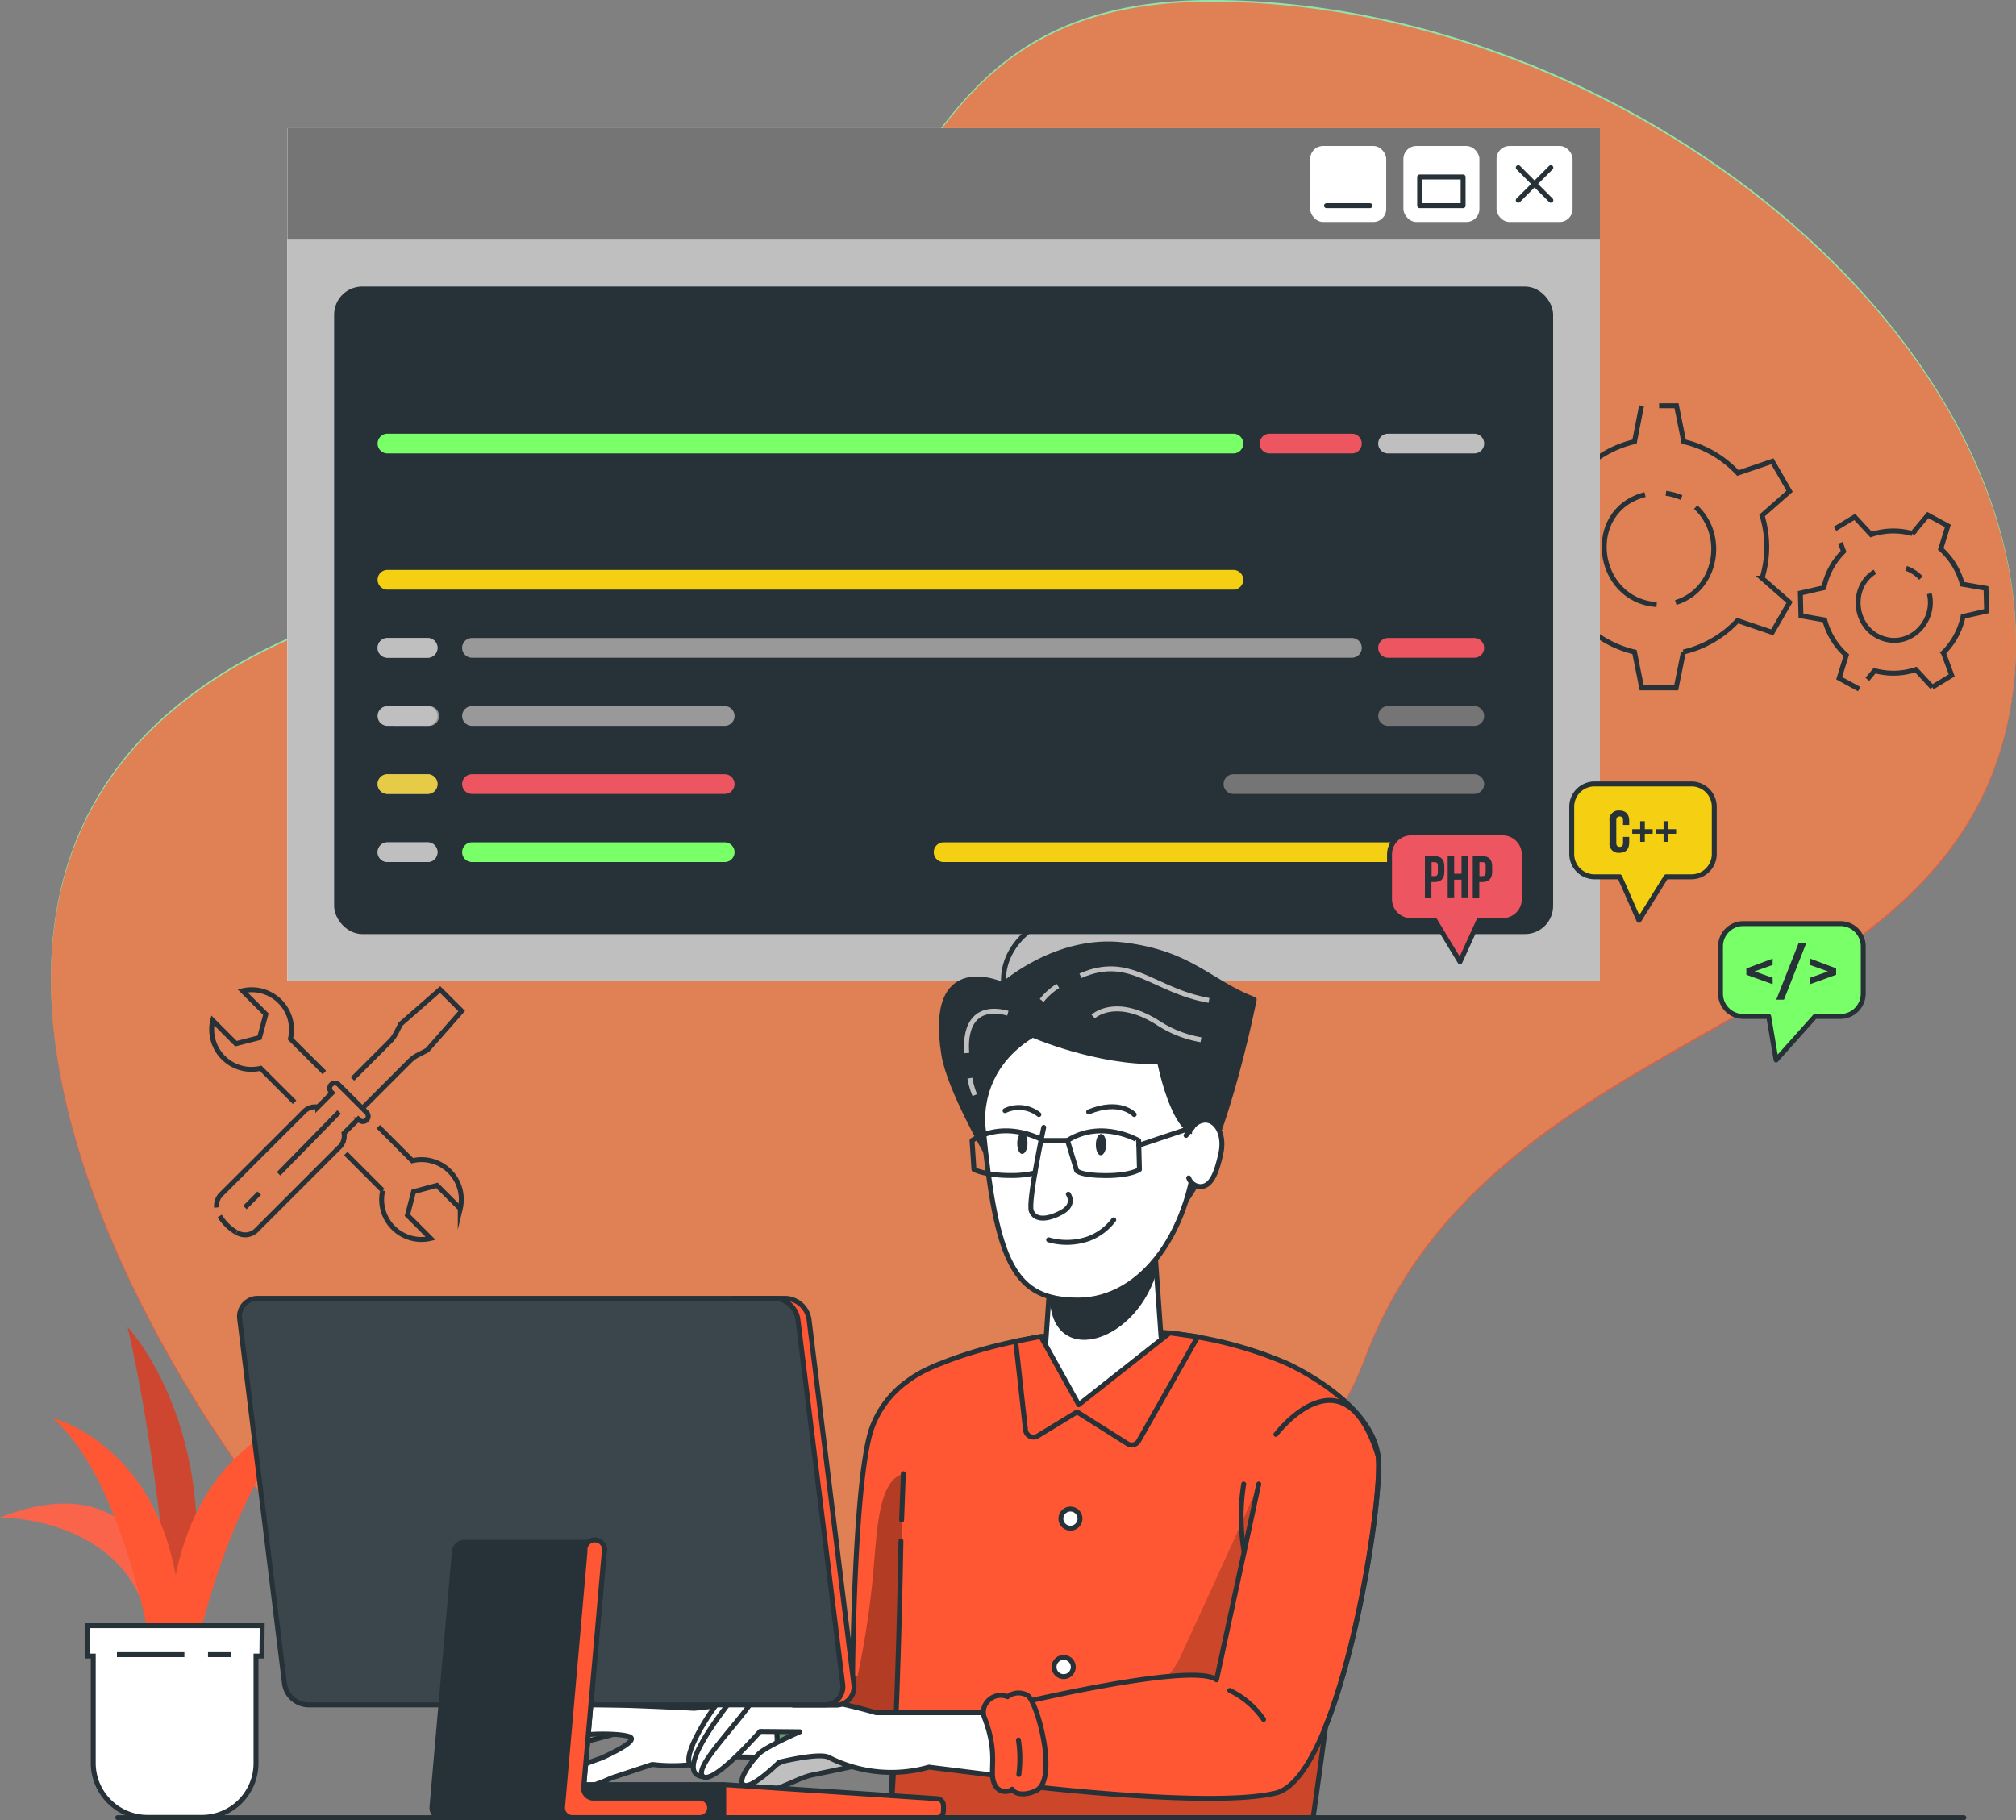 <svg xmlns="http://www.w3.org/2000/svg" xmlns:xlink="http://www.w3.org/1999/xlink" viewBox="0 0 409.49 369.71"><rect x="0" y="0" width="409.49" height="369.71" fill="#808080" stroke="none"/><defs><style>.cls-1,.cls-18,.cls-24,.cls-5{fill:#ff5733;}.cls-1,.cls-10,.cls-16,.cls-17,.cls-2,.cls-22,.cls-3,.cls-33,.cls-36,.cls-37,.cls-38,.cls-6{stroke:#263238;}.cls-1,.cls-10,.cls-16,.cls-17,.cls-2,.cls-22,.cls-3,.cls-36,.cls-37,.cls-38{stroke-linecap:round;stroke-linejoin:round;}.cls-2,.cls-33,.cls-35,.cls-7{fill:#fff;}.cls-26,.cls-3{fill:#263238;}.cls-17,.cls-4{fill:#92e3a9;}.cls-12,.cls-5{opacity:0.7;}.cls-10,.cls-27,.cls-6{fill:none;}.cls-27,.cls-33,.cls-6{stroke-miterlimit:10;}.cls-22,.cls-8{fill:#bfbfbf;}.cls-9{fill:#757575;}.cls-11,.cls-37{fill:#f5d012;}.cls-13,.cls-38{fill:#ed5561;}.cls-14,.cls-36{fill:#79ff68;}.cls-15{fill:#999;}.cls-16,.cls-21,.cls-24{opacity:0.3;}.cls-19{clip-path:url(#clip-path);}.cls-20{opacity:0.2;}.cls-23{clip-path:url(#clip-path-2);}.cls-25{clip-path:url(#clip-path-3);}.cls-27{stroke:#bfbfbf;}.cls-28{clip-path:url(#clip-path-4);}.cls-29,.cls-30{fill:#f9644b;}.cls-30,.cls-32,.cls-35{opacity:0.1;}.cls-31,.cls-32{fill:#ce4630;}.cls-34{clip-path:url(#clip-path-5);}</style><clipPath id="clip-path"><path class="cls-1" d="M269.26,350.67c-.74,5.69-1.58,11.85-2.54,18.54H180.88l.41-11.06c-5.13,1.24-15.1.48-15.1.48V342.28c6.06-3.43,7-2.47,7-2.47s.31-39.9,3.94-49.86a20.09,20.09,0,0,1,7.1-9.34h0a24.31,24.31,0,0,1,2.71-1.75l.13-.08c1-.53,2.21-1.09,3.59-1.67L191,277c13.44-5.49,42.77-11.86,70.1-.18,1.91.82,17.51,8.27,18.84,19C280.7,302,276.52,332.49,269.26,350.67Z"/></clipPath><clipPath id="clip-path-2"><path class="cls-1" d="M200.55,345.65a3.55,3.55,0,0,1,4.1-1,3.67,3.67,0,0,1,4.06-.28c2,1.32,6,16.32,2.11,19.12-1.13.81-4.25,1.56-5.21-.05a2.37,2.37,0,0,1-3.65-1.15c-1.12-2.61.92-5.82-2-13.4A3.18,3.18,0,0,1,200.55,345.65Z"/></clipPath><clipPath id="clip-path-3"><path class="cls-2" d="M235.83,271.55,234.4,251.4l-20.85,4.83-1.11,16.18c-1.31.16-2.57.34-3.79.53l5.1,12.23,10,1.3,15.94-14.69C238.36,271.69,237.08,271.61,235.83,271.55Z"/></clipPath><clipPath id="clip-path-4"><path class="cls-1" d="M211.41,271.47l7.7,13.86,18.49-14.59,5.68.8-12,21.15a1.62,1.62,0,0,1-2.28.56l-10.23-6.45-8,4.88a1.63,1.63,0,0,1-2.47-1.22l-2-18Z"/></clipPath><clipPath id="clip-path-5"><path class="cls-3" d="M167.43,346.31H62.57a5,5,0,0,1-4.78-4.26L48.69,268a3.69,3.69,0,0,1,3.74-4.27H157.28a5,5,0,0,1,4.79,4.27l9.1,74.1A3.69,3.69,0,0,1,167.43,346.31Z"/></clipPath></defs><g id="Layer_2" data-name="Layer 2"><g id="Background_Simple" data-name="Background Simple"><path class="cls-4" d="M47.67,296.48C22.05,260-36.53,153.41,81.56,121.55S161.84-1.32,248.1,0,419,73.61,408.62,142.17s-105,63.11-131.51,133.93S92.73,360.58,47.67,296.48Z"/><path class="cls-5" d="M47.67,296.83C22.05,260.39-36.53,153.76,81.56,121.9S161.84-1,248.1.36,419,74,408.62,142.52s-105,63.11-131.51,133.93S92.73,360.93,47.67,296.83Z"/></g><g id="Graphics"><path class="cls-6" d="M341.93,132.44a21.83,21.83,0,0,0,11-6.38l7.05,2.39,3.52-6.1-5.59-4.9a21.83,21.83,0,0,0,0-12.74l5.59-4.92L360,93.7,353,96.09a21.83,21.83,0,0,0-11-6.38l-1.47-7.29H337"/><path class="cls-6" d="M333.43,82.42,332,89.71a21.9,21.9,0,0,0-11,6.38l-7.05-2.39-3.52,6.09,5.59,4.92a22.05,22.05,0,0,0,0,12.74l-5.59,4.9,3.52,6.1,7.05-2.39a21.9,21.9,0,0,0,11,6.38l1.46,7.29h7l1.47-7.29"/><path class="cls-6" d="M336.5,122.81c-12.54-.88-14.89-19.14-2.36-22.35"/><path class="cls-6" d="M344.43,103c6.24,5.71,4.27,16.87-4.05,19.39"/><path class="cls-6" d="M338.38,100.2a11.2,11.2,0,0,1,3.15.88"/><path class="cls-6" d="M379.29,138l1.48-1.77a14.44,14.44,0,0,0,8.38-.22l3.33,3.6"/><path class="cls-6" d="M373.82,110.26l.65,1.75a14.4,14.4,0,0,0-4,7.37l-4.78,1.09.12,4.63,4.83.84a14.59,14.59,0,0,0,1.66,3.9,14.33,14.33,0,0,0,2.72,3.25l-1.45,4.68,4.07,2.21"/><path class="cls-6" d="M392.48,139.6l3.95-2.42-1.69-4.6a14.38,14.38,0,0,0,4-7.37l4.78-1.08-.12-4.63-4.82-.84a14.46,14.46,0,0,0-1.66-3.9,14.15,14.15,0,0,0-2.72-3.25l1.45-4.68-4.07-2.21-3.14,3.76a14.35,14.35,0,0,0-8.38.21L376.73,105l-4,2.42"/><path class="cls-6" d="M391.89,120.59c1.37,5.75-4.09,11.28-9.86,8.95-5.5-2.23-6.3-10.3-1.2-13.4"/><path class="cls-6" d="M387.17,115.44a7.24,7.24,0,0,1,3,2"/><path class="cls-6" d="M70.23,234.31l7.51,7.51a8.09,8.09,0,0,0,9.74,9.73l-4.72-4.72L84,242.06l4.77-1.28,4.72,4.72a8.09,8.09,0,0,0-9.74-9.73l-6.91-6.92"/><path class="cls-6" d="M65.89,217.86,59,211a8.09,8.09,0,0,0-9.73-9.74L54,206l-1.28,4.77L47.93,212l-4.72-4.72A8.09,8.09,0,0,0,52.94,217l6.9,6.89"/><path class="cls-6" d="M73.63,225.11l9.61-9.61a6.49,6.49,0,0,1,1.61-1.18l1.93-1,7-7.95L89.39,201l-8,7-1,1.93a6.49,6.49,0,0,1-1.18,1.61l-7.62,7.62"/><path class="cls-6" d="M48.05,250.32a3.26,3.26,0,0,0,4.18-.58l16.65-16.65a3.17,3.17,0,0,0,1-2.9l2.89-2.88.17.17A1.07,1.07,0,0,0,74.49,226l-5.7-5.7a1.07,1.07,0,1,0-1.51,1.52l.17.17-2.89,2.89a3.16,3.16,0,0,0-2.89,1L45,242.53A3.22,3.22,0,0,0,44,245.27"/><path class="cls-6" d="M44.62,247A10.13,10.13,0,0,0,46,248.75a9,9,0,0,0,2,1.57"/><line class="cls-6" x1="49.75" y1="245.27" x2="52.66" y2="242.36"/><line class="cls-6" x1="56.59" y1="238.43" x2="68.89" y2="225.87"/></g><g id="Coding"><rect class="cls-7" x="58.37" y="26.04" width="266.6" height="173.2"/><polygon class="cls-8" points="324.97 26.04 58.37 26.04 58.37 199.24 86.56 199.24 131.25 199.24 324.97 199.24 324.97 26.04"/><rect class="cls-7" x="58.37" y="26.04" width="266.6" height="22.66"/><rect class="cls-9" x="58.37" y="26.04" width="266.6" height="22.66"/><rect class="cls-7" x="303.98" y="29.65" width="15.44" height="15.44" rx="2.62"/><rect class="cls-7" x="285.06" y="29.65" width="15.44" height="15.44" rx="2.64"/><rect class="cls-7" x="266.13" y="29.65" width="15.44" height="15.44" rx="2.62"/><rect class="cls-3" x="68.37" y="58.7" width="246.6" height="130.54" rx="5.22"/><line class="cls-10" x1="308.39" y1="40.68" x2="315.01" y2="34.05"/><line class="cls-10" x1="308.39" y1="34.05" x2="315.01" y2="40.68"/><rect class="cls-10" x="288.36" y="35.95" width="8.83" height="5.83"/><line class="cls-10" x1="278.27" y1="41.78" x2="269.44" y2="41.78"/><path class="cls-9" d="M299.46,147.44H281.94a2,2,0,0,1,0-4h17.52a2,2,0,0,1,0,4Z"/><path class="cls-9" d="M299.46,161.27H250.53a2,2,0,0,1,0-4h48.93a2,2,0,0,1,0,4Z"/><path class="cls-11" d="M299.46,175.1H191.67a2,2,0,0,1,0-4H299.46a2,2,0,0,1,0,4Z"/><path class="cls-8" d="M86.87,133.6H78.7a2,2,0,0,1,0-4h8.17a2,2,0,0,1,0,4Z"/><path class="cls-8" d="M86.87,147.44H78.7a2,2,0,1,1,0-4h8.17a2,2,0,0,1,0,4Z"/><path class="cls-8" d="M86.87,161.27H78.7a2,2,0,0,1,0-4h8.17a2,2,0,0,1,0,4Z"/><path class="cls-8" d="M86.87,175.1H78.7a2,2,0,0,1,0-4h8.17a2,2,0,1,1,0,4Z"/><g class="cls-12"><path class="cls-8" d="M86.87,133.6H78.7a2,2,0,0,1,0-4h8.17a2,2,0,0,1,0,4Z"/></g><g class="cls-12"><path class="cls-8" d="M87.19,147.44H80.37a2,2,0,0,1,0-4h6.82a2,2,0,0,1,0,4Z"/></g><g class="cls-12"><path class="cls-11" d="M86.87,161.27H78.7a2,2,0,0,1,0-4h8.17a2,2,0,0,1,0,4Z"/></g><g class="cls-12"><path class="cls-8" d="M86.87,175.1H78.7a2,2,0,0,1,0-4h8.17a2,2,0,1,1,0,4Z"/></g><path class="cls-11" d="M250.53,119.77H78.7a2,2,0,0,1,0-4H250.53a2,2,0,0,1,0,4Z"/><path class="cls-8" d="M299.46,92.1H281.94a2,2,0,0,1,0-4h17.52a2,2,0,0,1,0,4Z"/><path class="cls-13" d="M274.6,92.1H257.87a2,2,0,0,1,0-4H274.6a2,2,0,0,1,0,4Z"/><path class="cls-14" d="M250.53,92.1H78.7a2,2,0,0,1,0-4H250.53a2,2,0,0,1,0,4Z"/><path class="cls-13" d="M299.46,133.6H281.94a2,2,0,0,1,0-4h17.52a2,2,0,0,1,0,4Z"/><path class="cls-15" d="M274.6,133.6H95.87a2,2,0,0,1,0-4H274.6a2,2,0,0,1,0,4Z"/><path class="cls-15" d="M147.2,147.44H95.87a2,2,0,0,1,0-4H147.2a2,2,0,0,1,0,4Z"/><path class="cls-13" d="M147.2,161.27H95.87a2,2,0,0,1,0-4H147.2a2,2,0,0,1,0,4Z"/><path class="cls-14" d="M147.2,175.1H95.87a2,2,0,0,1,0-4H147.2a2,2,0,0,1,0,4Z"/></g><g id="Character_1" data-name="Character 1"><path class="cls-2" d="M113.49,352.52s-5.25,9-3.18,9.35,6.39-7.48,6.39-7.48l11.84-3.14-8.92-.92Z"/><path class="cls-16" d="M113.49,352.52s-5.25,9-3.18,9.35,6.39-7.48,6.39-7.48l11.84-3.14-8.92-.92Z"/><path class="cls-2" d="M117.48,346.36s-7.34-1.74-9.36,1.7-8,13.64-5.74,14.81,4.16-2.6,4.16-2.6Z"/><path class="cls-2" d="M147.5,356.82a33.39,33.39,0,0,1-15,1.58l-8.35,2.77s-7.34,3.62-10.76,1.8,8.7-5.84,8.7-5.84,8.15-3.53,5.72-4.38-11.63-.68-13.44.7-6.54,10.36-10,9.85,1.45-5.4,2.67-7.28,4-9.38,9.57-9.7S141,347,141,347l22.09-2.36,5.22,12.57Z"/><path class="cls-17" d="M159,359.93a3.54,3.54,0,0,0,4.21-.06,3.68,3.68,0,0,0,4-.74c1.61-1.78,1.75-17.3-2.71-19.05-1.29-.51-4.51-.45-5,1.35a2.36,2.36,0,0,0-3.24,2c-.45,2.8,2.34,5.41,1.41,13.46A3.17,3.17,0,0,0,159,359.93Z"/><path class="cls-16" d="M159,359.93a3.54,3.54,0,0,0,4.21-.06,3.68,3.68,0,0,0,4-.74c1.61-1.78,1.75-17.3-2.71-19.05-1.29-.51-4.51-.45-5,1.35a2.36,2.36,0,0,0-3.24,2c-.45,2.8,2.34,5.41,1.41,13.46A3.17,3.17,0,0,0,159,359.93Z"/><path class="cls-10" d="M164.12,356.31A30,30,0,0,0,161.48,344"/><path class="cls-18" d="M269.26,350.67c-.74,5.69-1.58,11.85-2.54,18.54H180.88l.41-11.06c-5.13,1.24-15.1.48-15.1.48V342.28c6.06-3.43,7-2.47,7-2.47s.31-39.9,3.94-49.86a20.09,20.09,0,0,1,7.1-9.34h0a24.31,24.31,0,0,1,2.71-1.75l.13-.08c1-.53,2.21-1.09,3.59-1.67L191,277c13.44-5.49,42.77-11.86,70.1-.18,1.91.82,17.51,8.27,18.84,19C280.7,302,276.52,332.49,269.26,350.67Z"/><g class="cls-19"><path class="cls-20" d="M255.66,301.48l-8.56,39.73c-1.33-1-5.16-1.12-10-.66a15.66,15.66,0,0,0,2.59-3.88C252.6,308.67,255.43,302,255.66,301.48Z"/><path class="cls-20" d="M271.3,345.13a176,176,0,0,0-4.58,24.08H180.88l.79-12.74c5.35-.76,14.74-1.54,24.49-3.27a21.76,21.76,0,0,1,.23,9.31s39.48,4.9,52.73,1.71c3.78-.91,7.2-6.19,10.13-13.46C270,349,270.64,347.1,271.3,345.13Z"/><path class="cls-21" d="M174.17,340.56s-1.92-1.71-8,1.72v16.35s10-.35,13.93-2.48c3.38,2.09,2.78-36.18,3.38-56.79-4.9,1.35-5.3,10.67-6.05,19.44A176.76,176.76,0,0,1,174.17,340.56Z"/></g><path class="cls-10" d="M269.26,350.67c-.74,5.69-1.58,11.85-2.54,18.54H180.88l.41-11.06c-5.13,1.24-15.1.48-15.1.48V342.28c6.06-3.43,7-2.47,7-2.47s.31-39.9,3.94-49.86a20.09,20.09,0,0,1,7.1-9.34h0a24.31,24.31,0,0,1,2.71-1.75l.13-.08c1-.53,2.21-1.09,3.59-1.67L191,277c13.44-5.49,42.77-11.86,70.1-.18,1.91.82,17.51,8.27,18.84,19C280.7,302,276.52,332.49,269.26,350.67Z"/><path class="cls-10" d="M279.94,295.81c0,.24.06.52.07.83.44,7.68-3.74,36.66-10.76,54.12-2.93,7.27-6.35,12.55-10.13,13.46-13.25,3.19-52.73-1.71-52.73-1.71a21.88,21.88,0,0,0-2.95-15.7s38.76-9.48,43.66-5.6l8.58-39.77"/><path class="cls-10" d="M249.8,343.37a17.7,17.7,0,0,1,6.86,5.89"/><path class="cls-2" d="M151.05,344.8s-3.61-.76-5.08.89-7.77,11.11-5.64,12.91,6.46-8.09,6.46-8.09Z"/><path class="cls-2" d="M158.31,344.63s-8-1.72-9.82.73-11.92,15.12-5.63,15.53l10.06-11.28Z"/><path class="cls-22" d="M176.46,358.11s-8.25,1.8-11.6,2.46-9.57,5-13.25,3.27,12-8.1,12-8.1l5.39-2.17Z"/><path class="cls-10" d="M183.14,308.75q.17-4.69.35-9.39"/><path class="cls-10" d="M180.88,369.21C182.41,350.28,183,313,183,313"/><path class="cls-2" d="M206.39,347.89H177.94s-22.08-6.62-25.76-1.47-11.52,13-9.32,14.47,11.53-9.19,11.53-9.19l8.09.07s-6.86,3-8.33,4.46-4.66,5.64-3,6.38,7.11-4.66,7.11-4.66,8.1-2,10.06-1a27.92,27.92,0,0,0,20.36,2l21.71,2.7Z"/><path class="cls-10" d="M252.71,315.21a42.14,42.14,0,0,1-.09-13.77"/><path class="cls-10" d="M259.16,291.36s13.8-18.18,20.78,4.45"/><path class="cls-18" d="M200.55,345.65a3.55,3.55,0,0,1,4.1-1,3.67,3.67,0,0,1,4.06-.28c2,1.32,6,16.32,2.11,19.12-1.13.81-4.25,1.56-5.21-.05a2.37,2.37,0,0,1-3.65-1.15c-1.12-2.61.92-5.82-2-13.4A3.18,3.18,0,0,1,200.55,345.65Z"/><g class="cls-23"><path class="cls-24" d="M200.55,345.65a3.55,3.55,0,0,1,4.1-1,3.67,3.67,0,0,1,4.06-.28c2,1.32,6,16.32,2.11,19.12-1.13.81-4.25,1.56-5.21-.05a2.37,2.37,0,0,1-3.65-1.15c-1.12-2.61.92-5.82-2-13.4A3.18,3.18,0,0,1,200.55,345.65Z"/></g><path class="cls-10" d="M200.55,345.65a3.55,3.55,0,0,1,4.1-1,3.67,3.67,0,0,1,4.06-.28c2,1.32,6,16.32,2.11,19.12-1.13.81-4.25,1.56-5.21-.05a2.37,2.37,0,0,1-3.65-1.15c-1.12-2.61.92-5.82-2-13.4A3.18,3.18,0,0,1,200.55,345.65Z"/><path class="cls-10" d="M206.87,353.44a25.16,25.16,0,0,1,.08,7"/><path class="cls-2" d="M219.37,308.53a1.94,1.94,0,1,1-1.83-2A1.95,1.95,0,0,1,219.37,308.53Z"/><path class="cls-2" d="M218,338.73a1.95,1.95,0,1,1-1.83-2.06A1.95,1.95,0,0,1,218,338.73Z"/><path class="cls-7" d="M235.83,271.55,234.4,251.4l-20.85,4.83-1.11,16.18c-1.31.16-2.57.34-3.79.53l5.1,12.23,10,1.3,15.94-14.69C238.36,271.69,237.08,271.61,235.83,271.55Z"/><g class="cls-25"><path class="cls-26" d="M213.24,263.36c.14,14.33,16.89,9.94,21.52-4.38l-.36-7.58-20.85,4.83Z"/></g><path class="cls-10" d="M235.83,271.55,234.4,251.4l-20.85,4.83-1.11,16.18c-1.31.16-2.57.34-3.79.53l5.1,12.23,10,1.3,15.94-14.69C238.36,271.69,237.08,271.61,235.83,271.55Z"/><path class="cls-3" d="M200.47,234.39s-7.62-13.18-8.75-20.13c-3.48-21.47,12-14.23,12-14.23s11-9.81,24.61-8.09,17.25,7.53,26.43,11.09c0,0-6.89,35-15.72,42.87S200.47,234.39,200.47,234.39Z"/><path class="cls-10" d="M204.48,203.22s-3.44-8.34,5.27-14.71"/><path class="cls-27" d="M219.46,198.21c10.19-4.5,14.73,3,26.11,5"/><path class="cls-27" d="M211.59,203.22a12.9,12.9,0,0,1,3.3-2.95"/><path class="cls-27" d="M222.05,206.49s4.41-4.24,13.15,1.27a22.91,22.91,0,0,0,8.74,3.44"/><path class="cls-2" d="M235.53,215.65c-12.69.33-25.78-5.4-25.78-5.4C197.93,217.38,199.69,229,199.69,229c2.7,27.7,6.35,35.08,19.29,35.08s23.46-14,24.3-34C238.39,230.33,235.53,215.65,235.53,215.65Z"/><path class="cls-2" d="M242.2,229a3.34,3.34,0,0,1,2.6-1.47c2.3,0,4,3,3.18,6.75s-1.86,6.74-4.16,6.74a2.59,2.59,0,0,1-2.37-1.76"/><path class="cls-10" d="M217,242.57s1.55,2.12-1.42,3.71-5.34,1.56-6.09-.26S212,229,212,229"/><path class="cls-10" d="M211.52,231.45c-1.6-.81-8-3.61-14.08.21l.39,5.88s2.24,1.23,7.38,1.23a20.65,20.65,0,0,0,5-.52"/><path class="cls-10" d="M216.83,231.66l1.86,6.13s.76,1,5.91,1,6.84-1.23,6.84-1.23l-.15-5.88S223.82,227.25,216.83,231.66Z"/><line class="cls-10" x1="211.93" y1="231.66" x2="216.83" y2="231.66"/><path class="cls-10" d="M213,251.84a13.44,13.44,0,0,0,8.15-.25,11.3,11.3,0,0,0,5.07-3.82"/><path class="cls-10" d="M221.12,225.86c6.43-2.65,9.26.53,9.26.53"/><path class="cls-10" d="M204.15,225.6a6.5,6.5,0,0,1,6.87.79"/><path class="cls-26" d="M223.68,230.33c.59,0,1,1,1,2.17s-.5,2.16-1.09,2.16-1-1-1-2.16S223.08,230.33,223.68,230.33Z"/><path class="cls-26" d="M207.71,230.06c.59,0,1,.95,1,2.17s-.5,2.16-1.09,2.16-1-1-1-2.16S207.13,230.06,207.71,230.06Z"/><path class="cls-27" d="M197,219a16.35,16.35,0,0,0,1,3.44"/><path class="cls-27" d="M204.72,205.81c-6.32-1.7-8.82,2.1-8.35,8.09"/><path class="cls-18" d="M211.41,271.47l7.7,13.86,18.49-14.59,5.68.8-12,21.15a1.62,1.62,0,0,1-2.28.56l-10.23-6.45-8,4.88a1.63,1.63,0,0,1-2.47-1.22l-2-18Z"/><g class="cls-28"><path class="cls-24" d="M210.73,271.38l8.38,13.95,18.81-14.85,5.67.9-12.27,21.31a1.62,1.62,0,0,1-2.28.56l-10.23-6.45-8,4.88a1.63,1.63,0,0,1-2.47-1.22l-2-18Z"/></g><path class="cls-10" d="M211.41,271.47l7.7,13.86,18.49-14.59,5.68.8-12,21.15a1.62,1.62,0,0,1-2.28.56l-10.23-6.45-8,4.88a1.63,1.63,0,0,1-2.47-1.22l-2-18Z"/><path class="cls-3" d="M96.76,362.5H147a0,0,0,0,1,0,0v6.7a0,0,0,0,1,0,0H96.76a2,2,0,0,1-2-2v-2.76A2,2,0,0,1,96.76,362.5Z"/><path class="cls-1" d="M190.3,369.21H147V362.5l43.36,2.86a1.38,1.38,0,0,1,1.28,1.37v1.11A1.37,1.37,0,0,1,190.3,369.21Z"/><path class="cls-10" d="M231.31,232.64,242.2,229l-1.29,1.63"/></g><g id="Desk"><path class="cls-29" d="M33.85,325.79S30.41,296.38,0,308.23c0,0,25.88-.19,30.25,22l4-.43Z"/><path class="cls-30" d="M33.85,325.79S30.41,296.38,0,308.23c0,0,25.88-.19,30.25,22l4-.43Z"/><path class="cls-31" d="M34.27,325.29s-2.64-31.36-8.36-55.73c0,0,17.5,18.51,13.5,53.36Z"/><path class="cls-32" d="M34.27,325.29s-2.64-31.36-8.36-55.73c0,0,17.5,18.51,13.5,53.36Z"/><path class="cls-18" d="M32.57,346.05s-5.05-43.2-21.84-58c0,0,30,7.47,25.58,53.35Z"/><path class="cls-18" d="M37.85,344.24s7.35-42.86,24.91-56.77c0,0-30.38,5.84-28.4,51.9Z"/><path class="cls-33" d="M53.26,330.22H17.76v6.17h1.18v21.77a11.05,11.05,0,0,0,11,11H41a11,11,0,0,0,11-11V336.39h1.19Z"/><path class="cls-33" d="M42.25,336.1H47"/><path class="cls-33" d="M23.75,336.1h13.7"/><path class="cls-1" d="M173.42,342.05,164.33,268a5,5,0,0,0-4.79-4.27H149.1l12.05,82.63h8.54A3.69,3.69,0,0,0,173.42,342.05Z"/><path class="cls-26" d="M167.43,346.31H62.57a5,5,0,0,1-4.78-4.26L48.69,268a3.69,3.69,0,0,1,3.74-4.27H157.28a5,5,0,0,1,4.79,4.27l9.1,74.1A3.69,3.69,0,0,1,167.43,346.31Z"/><g class="cls-34"><path class="cls-35" d="M167.43,346.31H62.57a5,5,0,0,1-4.78-4.26L48.69,268a3.69,3.69,0,0,1,3.74-4.27H157.28a5,5,0,0,1,4.79,4.27l9.1,74.1A3.69,3.69,0,0,1,167.43,346.31Z"/></g><path class="cls-10" d="M167.43,346.31H62.57a5,5,0,0,1-4.78-4.26L48.69,268a3.69,3.69,0,0,1,3.74-4.27H157.28a5,5,0,0,1,4.79,4.27l9.1,74.1A3.69,3.69,0,0,1,167.43,346.31Z"/><path class="cls-3" d="M118.54,363.15l4.18-47.73a2,2,0,0,0-2-2.13H94.3a2,2,0,0,0-2,1.79l-4.56,52a2,2,0,0,0,2,2.14h52.44a2,2,0,0,0,2-2h0a2,2,0,0,0-2-2H120.49A2,2,0,0,1,118.54,363.15Z"/><path class="cls-1" d="M144.14,367.25a2,2,0,0,0-2-2H120.49a2,2,0,0,1-1.95-2.13l4.18-47.73a2,2,0,1,0-3.89-.34l-4.56,52a2,2,0,0,0,2,2.14h25.95A2,2,0,0,0,144.14,367.25Z"/><line class="cls-10" x1="23.91" y1="369.21" x2="398.91" y2="369.21"/></g><g id="Code"><path class="cls-36" d="M373.82,187.61H354.11a4.63,4.63,0,0,0-4.64,4.63v9.6a4.64,4.64,0,0,0,4.64,4.63h5.15l1.5,8.85,7.91-8.85h5.15a4.64,4.64,0,0,0,4.64-4.63v-9.6A4.63,4.63,0,0,0,373.82,187.61Z"/><path class="cls-37" d="M343.6,159.24H323.89a4.63,4.63,0,0,0-4.64,4.63v9.59a4.64,4.64,0,0,0,4.64,4.64H329l3.9,8.85,5.51-8.85h5.15a4.64,4.64,0,0,0,4.64-4.64v-9.59A4.63,4.63,0,0,0,343.6,159.24Z"/><path class="cls-38" d="M305.24,169.19H286.62a4.38,4.38,0,0,0-4.38,4.38v9.06a4.38,4.38,0,0,0,4.38,4.37h4.87l5.07,8.36,3.81-8.36h4.87a4.37,4.37,0,0,0,4.37-4.37v-9.06A4.38,4.38,0,0,0,305.24,169.19Z"/><path class="cls-26" d="M293.38,176v1.09c0,1.34-.65,2.07-2,2.07h-.63v3.16h-1.32v-8.4h1.95C292.73,173.88,293.38,174.61,293.38,176Zm-2.59-.88v2.84h.63c.42,0,.64-.19.64-.79v-1.26c0-.6-.22-.79-.64-.79Z"/><path class="cls-26" d="M295.37,182.28h-1.31v-8.4h1.31v3.6h1.5v-3.6h1.35v8.4h-1.35v-3.6h-1.5Z"/><path class="cls-26" d="M303.09,176v1.09c0,1.34-.65,2.07-2,2.07h-.62v3.16h-1.32v-8.4h1.94C302.44,173.88,303.09,174.61,303.09,176Zm-2.59-.88v2.84h.62c.42,0,.65-.19.65-.79v-1.26c0-.6-.23-.79-.65-.79Z"/><path class="cls-26" d="M330.92,170v1.12c0,1.34-.67,2.11-2,2.11a1.84,1.84,0,0,1-2-2.11v-4.37a1.84,1.84,0,0,1,2-2.11c1.3,0,2,.77,2,2.11v.82h-1.25v-.9c0-.6-.26-.83-.68-.83s-.69.23-.69.83v4.53c0,.6.27.82.69.82s.68-.22.68-.82V170Z"/><path class="cls-26" d="M334.09,168.43h1.6v.93h-1.6V171h-.94v-1.64h-1.61v-.93h1.61v-1.62h.94Z"/><path class="cls-26" d="M338.84,168.43h1.61v.93h-1.61V171h-.94v-1.64h-1.6v-.93h1.6v-1.62h.94Z"/><path class="cls-26" d="M354.72,198v-1.28l5.34-2V196l-3.67,1.31,3.67,1.31v1.3Z"/><path class="cls-26" d="M365.33,191.58h1.55l-4.52,11.48H360.8Z"/><path class="cls-26" d="M367.62,199.93v-1.3l3.67-1.31L367.62,196v-1.3l5.34,2V198Z"/></g></g></svg>